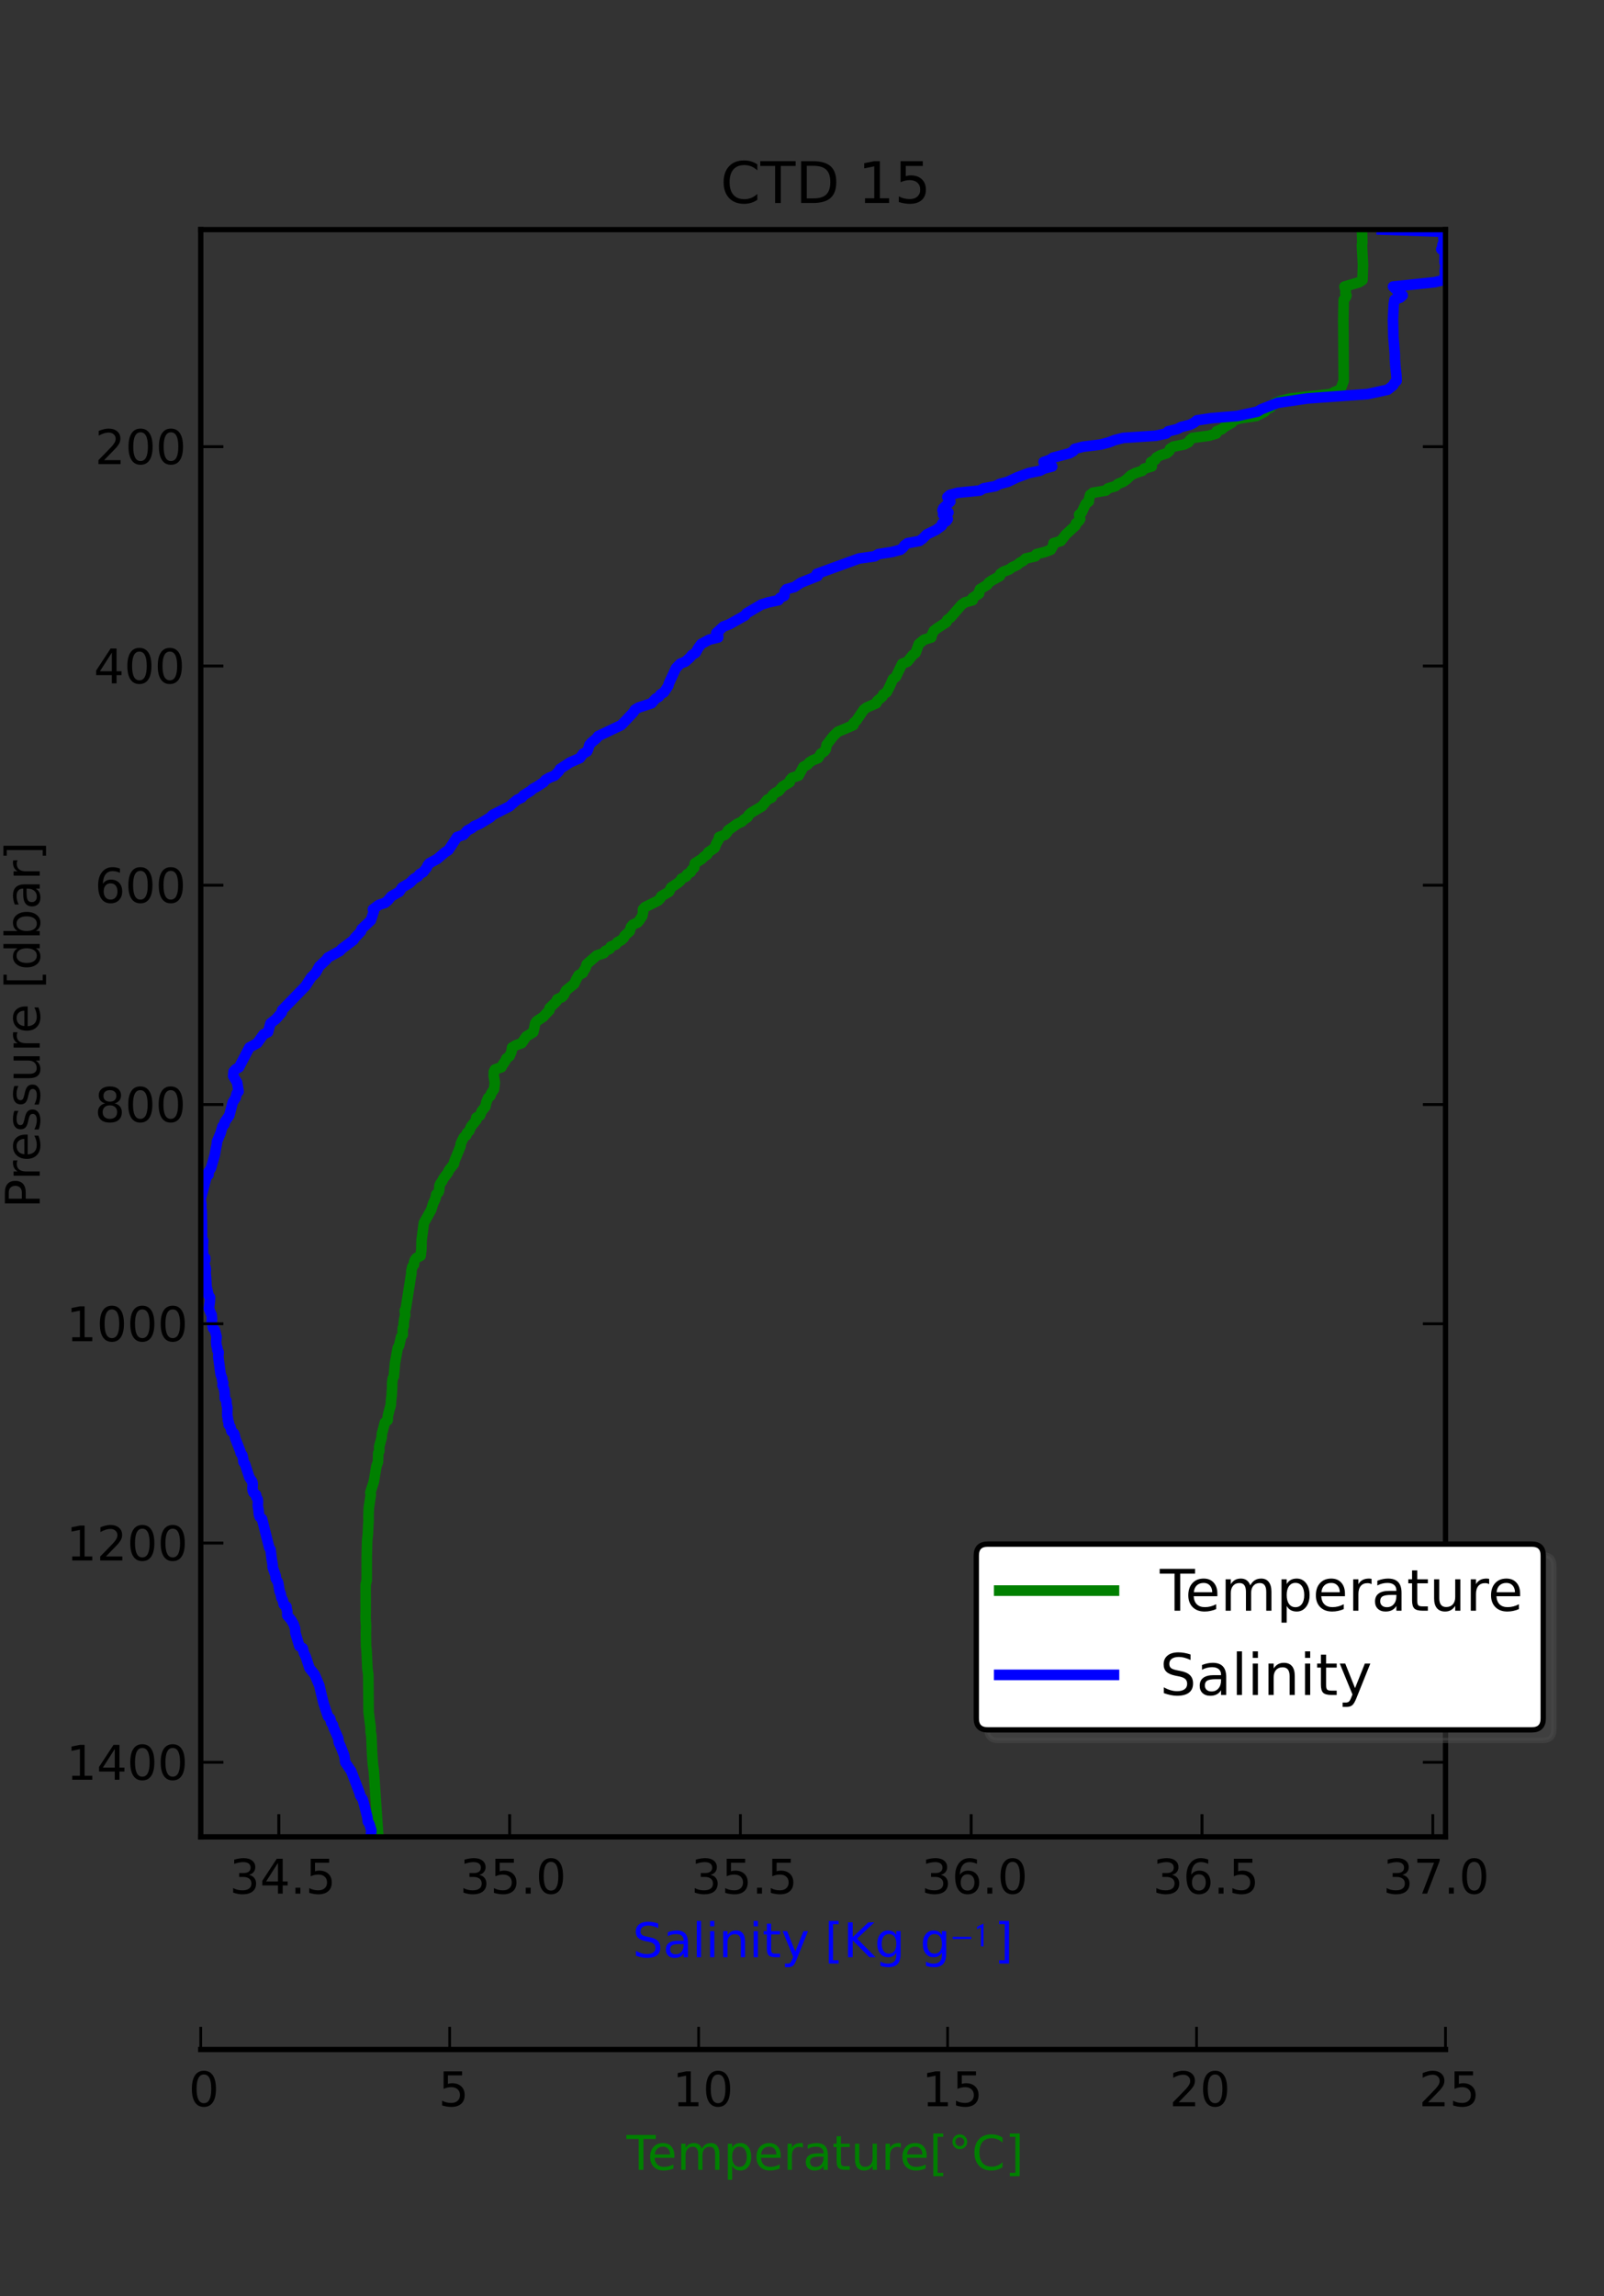 <?xml version="1.0" encoding="utf-8" standalone="no"?>
<!DOCTYPE svg PUBLIC "-//W3C//DTD SVG 1.1//EN"
  "http://www.w3.org/Graphics/SVG/1.1/DTD/svg11.dtd">
<!-- Created with matplotlib (http://matplotlib.org/) -->
<svg height="432pt" version="1.1" viewBox="0 0 302 432" width="302pt" xmlns="http://www.w3.org/2000/svg" xmlns:xlink="http://www.w3.org/1999/xlink">
 <rect x="0" y="0" width="302" height="432" fill="#333333" stroke="none"/>
 <defs>
  <style type="text/css">
*{stroke-linecap:square;stroke-linejoin:round;}
  </style>
 </defs>
 <g id="figure_1">
  <g id="patch_1">
   <path d="
M0 432
L302.4 432
L302.4 0
L0 0
z
" style="fill:none;opacity:0.0;"/>
  </g>
  <g id="axes_1">
   <g id="patch_2">
    <path d="
M37.8 345.6
L272.16 345.6
L272.16 43.2
L37.8 43.2
z
" style="fill:none;opacity:0.0;"/>
   </g>
   <g id="line2d_1">
    <path clip-path="url(#p25f105f143)" d="
M256.492 43.2
L256.442 43.613
L256.453 44.025
L256.503 45.675
L256.422 46.088
L256.619 49.801
L256.529 52.689
L255.896 53.101
L253.133 53.926
L253.385 54.751
L253.301 55.164
L253.513 55.577
L253.345 55.989
L252.988 56.402
L252.915 60.115
L252.952 65.89
L252.984 71.666
L252.36 73.316
L251.281 73.729
L250.567 74.141
L242.997 74.966
L241.239 75.379
L240.109 75.791
L239.603 76.204
L239.283 76.617
L238.468 77.029
L238.143 77.442
L236.537 78.267
L233.677 78.679
L232.096 79.092
L231.97 79.504
L230.531 80.33
L230.068 80.742
L229.056 81.155
L229.004 81.567
L227.648 81.98
L224.525 82.392
L224.02 82.805
L223.767 83.218
L222.943 83.63
L220.897 84.043
L220.284 84.455
L220.156 84.868
L219.663 85.28
L218.406 85.693
L217.701 86.105
L217.503 86.518
L216.696 86.93
L216.685 87.343
L216.866 87.755
L215.429 88.168
L215.072 88.581
L213.792 88.993
L212.952 89.406
L212.077 90.231
L211.486 90.643
L210.476 91.056
L210.034 91.469
L208.618 91.881
L208.222 92.294
L205.777 92.706
L205.246 93.119
L205.033 93.944
L204.996 94.356
L204.44 94.769
L204.042 95.594
L203.666 96.419
L203.179 96.832
L203.374 97.657
L203.097 98.069
L202.573 98.482
L202.495 98.894
L200.689 100.545
L199.736 101.782
L198.352 102.195
L198.308 102.607
L197.847 103.432
L196.75 103.845
L195.141 104.258
L194.936 104.67
L193.101 105.083
L192.697 105.495
L191.959 105.908
L191.49 106.32
L190.566 106.733
L190.014 107.145
L188.923 107.558
L188.338 107.971
L188.262 108.383
L186.761 109.208
L186.153 109.621
L185.884 110.033
L184.522 110.858
L184.35 111.271
L184.342 111.683
L183.104 112.509
L183.137 112.921
L181.679 113.334
L181.084 113.746
L178.935 116.222
L178.344 116.634
L178.212 117.047
L176.332 118.284
L175.809 118.697
L175.427 119.522
L175.347 119.935
L174 120.347
L172.992 121.172
L172.398 122.822
L171.855 123.235
L170.875 124.473
L169.867 124.885
L168.668 127.36
L168.109 127.773
L167.754 128.598
L167.376 129.423
L166.939 130.248
L166.286 130.661
L166.129 131.073
L165.146 131.898
L164.996 132.311
L163.137 133.136
L162.61 133.549
L161.216 135.611
L160.708 136.024
L160.673 136.437
L158.749 137.262
L157.74 137.674
L156.899 138.499
L155.625 140.15
L155.481 140.975
L155.172 141.387
L154.543 141.8
L154.049 142.625
L153.032 143.037
L152.367 143.45
L152.053 143.862
L151.263 144.275
L150.363 145.925
L149.136 146.338
L148.77 146.75
L148.691 147.163
L147.33 147.988
L146.655 148.813
L145.875 149.226
L145.442 149.638
L145.297 150.051
L144.469 150.463
L143.472 151.701
L142.073 152.526
L141.399 152.939
L140.954 153.351
L140.737 153.764
L140.094 154.176
L139.69 154.589
L138.811 155.001
L137.066 156.239
L136.883 156.652
L136.485 157.064
L135.401 157.477
L135.35 157.889
L134.868 158.714
L134.541 159.539
L133.336 160.365
L133.148 160.777
L132.544 161.19
L132.146 161.602
L130.83 162.427
L130.702 163.252
L130.248 163.665
L130.064 164.077
L129.371 164.49
L129.2 164.903
L128.32 165.315
L128.095 165.728
L127.611 166.14
L126.374 166.965
L125.963 167.79
L124.513 168.616
L124.331 169.028
L123.92 169.441
L121.438 170.678
L121.052 171.091
L121.094 171.503
L120.937 172.329
L120.395 173.154
L120.046 173.566
L119.146 173.979
L118.807 174.391
L118.555 175.216
L117.61 176.041
L117.444 176.454
L117.013 176.867
L116.234 177.279
L115.961 177.692
L114.985 178.104
L114.809 178.517
L113.961 178.929
L113.667 179.342
L112.381 179.754
L110.475 181.405
L110.205 182.23
L109.884 182.642
L109.731 183.055
L108.947 183.467
L108.483 184.292
L108.106 185.118
L106.573 186.355
L106.175 187.18
L105.823 187.593
L104.92 188.005
L104.758 188.418
L103.485 189.656
L103.448 190.068
L102.642 190.893
L102.299 191.306
L101.055 192.131
L100.762 192.544
L100.599 193.369
L100.403 194.194
L99.076 195.019
L98.235 196.256
L97.117 196.669
L96.414 197.082
L96.293 197.907
L95.92 198.732
L95.336 199.144
L95.168 199.557
L94.617 200.382
L94.407 200.795
L93.202 201.207
L92.984 201.62
L92.96 202.445
L93.162 203.682
L93.013 204.92
L92.466 205.745
L92.348 206.158
L91.905 206.57
L91.558 207.395
L91.386 208.22
L90.706 209.046
L90.38 209.871
L89.669 210.283
L89.711 210.696
L88.708 211.933
L88.361 212.759
L87.919 213.171
L87.805 213.584
L87.311 213.996
L86.911 214.821
L86.735 215.234
L86.711 215.646
L85.53 218.534
L85.474 218.947
L84.514 220.184
L84.349 220.597
L83.423 221.835
L83.252 222.247
L82.92 222.66
L82.746 223.072
L82.692 223.897
L82.57 224.31
L82.14 224.723
L81.974 225.548
L81.578 226.373
L81.31 227.198
L81.198 227.61
L79.805 230.086
L79.371 233.386
L79.336 235.036
L79.195 236.274
L78.397 236.686
L78.096 237.099
L77.954 237.512
L77.949 237.924
L77.627 238.337
L77.439 239.162
L77.457 239.574
L77.313 240.399
L76.407 246.175
L76.203 246.588
L76.297 247.413
L76.094 248.238
L75.991 249.063
L76.011 249.476
L75.825 249.888
L75.819 250.713
L75.823 251.126
L75.52 251.538
L75.138 253.189
L74.887 253.601
L74.362 256.489
L74.254 257.727
L74.152 258.964
L73.931 259.377
L73.831 260.202
L73.831 261.027
L73.731 262.677
L73.619 263.502
L73.578 264.327
L73.232 265.565
L73.023 266.39
L72.987 267.215
L72.466 267.628
L72.037 269.278
L71.909 269.691
L71.853 270.516
L71.393 272.166
L71.42 272.991
L71.214 273.404
L71.188 274.229
L71.163 275.054
L70.862 275.879
L70.385 278.767
L69.72 280.829
L69.819 281.242
L69.564 282.892
L69.438 283.717
L69.376 285.368
L69.397 286.193
L69.335 287.018
L69.26 288.668
L69.12 289.906
L69.05 292.793
L69.044 297.332
L68.846 298.157
L68.855 303.107
L68.827 304.345
L68.925 305.995
L68.889 307.233
L68.923 309.708
L69.019 310.533
L69.165 313.834
L69.341 315.071
L69.403 322.085
L69.665 324.147
L69.787 324.972
L69.779 325.798
L69.926 326.623
L70.04 329.511
L70.144 331.161
L70.209 331.986
L70.387 333.223
L71.225 345.6
L71.225 345.6" style="fill:none;stroke:#008000;stroke-width:2.0;"/>
   </g>
   <g id="line2d_2">
    <path clip-path="url(#p25f105f143)" d="
M260.184 43.2
L272.064 43.613
L271.856 44.025
L271.76 44.85
L271.83 45.263
L271.76 45.675
L271.578 46.088
L271.586 46.5
L271.369 46.913
L272.012 47.325
L271.969 49.388
L272.16 49.801
L272.004 51.038
L272.073 51.451
L272.004 51.864
L272.108 52.276
L271.821 52.689
L270.092 53.101
L262.287 53.926
L262.705 54.339
L263.409 54.751
L263.2 55.164
L264.095 55.577
L263.634 55.989
L262.548 56.402
L262.418 57.227
L262.27 60.115
L262.322 62.177
L262.348 63.415
L262.626 66.715
L262.626 67.54
L262.748 69.191
L262.896 70.428
L262.957 71.254
L262.948 71.666
L262.513 72.079
L262.314 72.491
L261.288 73.316
L257.516 74.141
L246.166 74.966
L240.535 75.791
L237.424 77.029
L236.754 77.442
L232.939 78.267
L228.072 78.679
L225.344 79.092
L224.857 79.504
L224.057 79.917
L222.406 80.33
L221.607 80.742
L219.938 81.155
L219.564 81.567
L217.626 81.98
L211.491 82.392
L209.866 82.805
L208.823 83.218
L207.285 83.63
L203.939 84.043
L202.348 84.455
L202.088 84.868
L201.384 85.28
L198.272 86.105
L197.673 86.518
L196.482 86.93
L198.116 87.755
L196.543 88.168
L195.761 88.581
L193.736 88.993
L191.494 89.818
L189.764 90.643
L188.217 91.056
L187.418 91.469
L185.202 91.881
L184.48 92.294
L180.378 92.706
L178.84 93.119
L178.371 93.531
L178.797 93.944
L178.936 94.356
L177.615 95.594
L177.45 96.007
L178.571 96.419
L177.554 96.832
L178.449 97.657
L178.154 98.069
L177.389 98.482
L177.337 98.894
L176.216 99.719
L174.503 100.545
L173.687 101.37
L173.113 101.782
L170.879 102.195
L170.315 102.607
L170.028 103.02
L169.541 103.432
L167.986 103.845
L165.378 104.258
L164.683 104.67
L161.728 105.083
L153.785 107.971
L153.933 108.383
L150.804 109.621
L149.57 110.446
L148.093 110.858
L147.745 111.271
L147.676 112.096
L146.833 112.509
L146.589 112.921
L144.669 113.334
L143.356 113.746
L140.558 115.396
L140.262 115.809
L137.325 117.459
L136.221 117.872
L134.866 119.109
L135.204 119.522
L135.222 119.935
L133.545 120.347
L132.015 121.172
L131.415 121.997
L130.981 122.822
L130.277 123.235
L129.964 123.647
L129.06 124.473
L128.061 124.885
L127.27 125.71
L125.932 128.598
L125.836 129.011
L125.019 130.248
L124.35 130.661
L124.072 131.073
L123.403 131.486
L122.699 132.311
L120.196 133.136
L119.527 133.549
L119.309 133.961
L117.363 136.024
L116.945 136.437
L112.618 138.499
L112.313 138.912
L111.331 139.737
L110.975 140.15
L110.732 140.975
L110.541 141.387
L109.776 141.8
L109.185 142.625
L107.316 143.45
L105.43 144.688
L105.231 145.1
L104.422 145.925
L103.397 146.338
L102.693 146.75
L102.38 147.163
L101.111 147.988
L100.355 148.401
L99.894 148.813
L98.556 149.638
L98.261 150.051
L97.383 150.463
L96.392 151.288
L95.958 151.701
L92.716 153.351
L92.342 153.764
L90.309 155.001
L89.327 155.414
L88.814 155.826
L88.006 156.239
L87.276 157.064
L86.068 157.477
L85.529 158.302
L84.434 159.952
L83.773 160.365
L82.331 161.602
L80.827 162.427
L80.506 162.84
L80.332 163.252
L79.689 164.077
L78.976 164.49
L78.698 164.903
L77.977 165.315
L77.142 166.14
L75.726 166.965
L75.178 167.79
L73.701 168.616
L73.006 169.441
L72.519 169.853
L71.311 170.266
L70.216 171.091
L70.373 171.503
L69.825 173.154
L68.078 174.804
L67.983 175.216
L66.809 176.454
L66.557 176.867
L64.359 178.517
L63.985 178.929
L61.725 180.167
L61.43 180.58
L60.109 181.817
L59.431 183.055
L58.588 183.88
L57.519 185.53
L53.104 190.068
L53.061 190.481
L51.974 191.718
L50.923 192.544
L50.462 194.194
L49.611 194.606
L48.446 196.256
L46.951 197.082
L45.013 200.795
L44.327 201.207
L43.97 201.62
L43.901 202.445
L44.648 203.682
L44.926 205.333
L44.561 205.745
L44.353 206.57
L43.823 207.395
L43.501 208.633
L43.171 209.871
L42.302 211.108
L42.258 211.521
L41.885 211.933
L41.537 213.171
L40.842 214.821
L40.833 215.234
L40.651 216.059
L40.433 217.297
L39.729 219.772
L39.182 220.597
L39.269 221.01
L38.869 221.422
L37.8 225.548
L37.93 226.785
L37.861 227.198
L37.965 227.61
L37.991 228.435
L38.026 230.911
L38.035 231.736
L38.026 232.561
L38.078 232.974
L38.243 233.386
L38.191 234.211
L38.234 236.274
L38.652 236.686
L38.643 237.099
L38.434 237.512
L38.391 237.924
L38.652 238.337
L38.756 238.749
L38.704 239.574
L38.799 240.399
L38.886 242.05
L39.26 243.7
L39.547 244.112
L39.503 244.938
L39.33 246.175
L39.651 247
L39.851 247.413
L39.92 248.238
L39.851 248.65
L40.112 249.888
L40.459 250.301
L40.781 251.538
L40.694 252.363
L40.764 253.189
L40.92 253.601
L40.92 254.014
L41.172 254.426
L41.094 255.251
L41.537 258.552
L41.841 259.377
L41.841 259.789
L42.024 260.202
L41.885 260.614
L42.224 261.44
L42.31 262.265
L42.328 263.09
L42.623 263.502
L42.675 264.327
L42.797 264.74
L42.788 266.39
L42.91 266.803
L42.901 267.215
L43.093 267.628
L43.049 268.04
L43.379 268.453
L43.579 269.278
L44.049 269.691
L44.214 270.103
L44.257 270.516
L45.23 272.991
L45.326 273.404
L45.639 273.816
L45.804 274.641
L45.83 275.054
L46.143 275.466
L46.934 277.942
L47.49 278.767
L47.586 279.179
L47.533 280.004
L47.568 280.417
L47.725 280.829
L48.203 281.242
L48.255 281.655
L48.498 282.067
L48.576 282.48
L48.533 283.305
L48.681 284.13
L48.75 284.955
L48.889 285.368
L49.333 285.78
L50.679 291.143
L50.94 291.556
L51.14 293.206
L51.34 294.444
L51.331 294.856
L51.914 296.506
L51.896 296.919
L52.365 297.744
L52.644 299.394
L52.835 299.807
L52.991 300.632
L53.243 301.044
L53.417 301.87
L53.938 302.282
L53.947 302.695
L54.095 303.107
L54.086 303.932
L54.799 304.757
L55.277 305.583
L55.564 306.408
L55.616 307.233
L56.363 309.708
L57.006 310.121
L57.197 310.946
L57.597 311.771
L58.266 313.834
L59.248 315.071
L60.126 317.134
L60.413 318.372
L60.908 320.434
L61.743 322.91
L62.16 323.322
L62.377 324.147
L62.69 324.56
L62.768 324.972
L63.681 327.035
L63.794 327.86
L64.185 328.685
L64.819 330.336
L65.002 331.573
L66.123 333.223
L67.704 337.349
L67.783 337.762
L68.304 338.587
L69.165 341.887
L69.251 342.712
L69.529 343.125
L69.921 344.362
L69.799 345.6
L69.799 345.6" style="fill:none;stroke:#0000ff;stroke-width:2.0;"/>
   </g>
   <g id="mpl_toolkits.axisartist.axis_artist_1">
    <defs>
     <path d="
M0 0
L2.44929e-16 -4" id="m5884616ec4" style="stroke:#000000;stroke-linecap:butt;stroke-width:0.5;"/>
    </defs>
    <g>
     <use style="fill:none;stroke:#000000;stroke-linecap:butt;stroke-width:0.5;" x="52.496" xlink:href="#m5884616ec4" y="345.6"/>
     <use style="fill:none;stroke:#000000;stroke-linecap:butt;stroke-width:0.5;" x="52.496" xlink:href="#m5884616ec4" y="345.6"/>
    </g>
    <g>
     <use style="fill:none;stroke:#000000;stroke-linecap:butt;stroke-width:0.5;" x="95.949" xlink:href="#m5884616ec4" y="345.6"/>
     <use style="fill:none;stroke:#000000;stroke-linecap:butt;stroke-width:0.5;" x="95.949" xlink:href="#m5884616ec4" y="345.6"/>
    </g>
    <g>
     <use style="fill:none;stroke:#000000;stroke-linecap:butt;stroke-width:0.5;" x="139.402" xlink:href="#m5884616ec4" y="345.6"/>
     <use style="fill:none;stroke:#000000;stroke-linecap:butt;stroke-width:0.5;" x="139.402" xlink:href="#m5884616ec4" y="345.6"/>
    </g>
    <g>
     <use style="fill:none;stroke:#000000;stroke-linecap:butt;stroke-width:0.5;" x="182.855" xlink:href="#m5884616ec4" y="345.6"/>
     <use style="fill:none;stroke:#000000;stroke-linecap:butt;stroke-width:0.5;" x="182.855" xlink:href="#m5884616ec4" y="345.6"/>
    </g>
    <g>
     <use style="fill:none;stroke:#000000;stroke-linecap:butt;stroke-width:0.5;" x="226.308" xlink:href="#m5884616ec4" y="345.6"/>
     <use style="fill:none;stroke:#000000;stroke-linecap:butt;stroke-width:0.5;" x="226.308" xlink:href="#m5884616ec4" y="345.6"/>
    </g>
    <g>
     <use style="fill:none;stroke:#000000;stroke-linecap:butt;stroke-width:0.5;" x="269.761" xlink:href="#m5884616ec4" y="345.6"/>
     <use style="fill:none;stroke:#000000;stroke-linecap:butt;stroke-width:0.5;" x="269.761" xlink:href="#m5884616ec4" y="345.6"/>
    </g>
    <g id="text_1">
     <!-- 34.5 -->
     <defs>
      <path d="
M40.578 39.312
Q47.656 37.797 51.625 33
Q55.609 28.219 55.609 21.188
Q55.609 10.406 48.188 4.484
Q40.766 -1.422 27.094 -1.422
Q22.516 -1.422 17.656 -0.516
Q12.797 0.391 7.625 2.203
L7.625 11.719
Q11.719 9.328 16.594 8.109
Q21.484 6.891 26.812 6.891
Q36.078 6.891 40.938 10.547
Q45.797 14.203 45.797 21.188
Q45.797 27.641 41.281 31.266
Q36.766 34.906 28.719 34.906
L20.219 34.906
L20.219 43.016
L29.109 43.016
Q36.375 43.016 40.234 45.922
Q44.094 48.828 44.094 54.297
Q44.094 59.906 40.109 62.906
Q36.141 65.922 28.719 65.922
Q24.656 65.922 20.016 65.031
Q15.375 64.156 9.812 62.312
L9.812 71.094
Q15.438 72.656 20.344 73.438
Q25.25 74.219 29.594 74.219
Q40.828 74.219 47.359 69.109
Q53.906 64.016 53.906 55.328
Q53.906 49.266 50.438 45.094
Q46.969 40.922 40.578 39.312" id="BitstreamVeraSans-Roman-33"/>
      <path d="
M10.688 12.406
L21 12.406
L21 0
L10.688 0
z
" id="BitstreamVeraSans-Roman-2e"/>
      <path d="
M37.797 64.312
L12.891 25.391
L37.797 25.391
z

M35.203 72.906
L47.609 72.906
L47.609 25.391
L58.016 25.391
L58.016 17.188
L47.609 17.188
L47.609 0
L37.797 0
L37.797 17.188
L4.891 17.188
L4.891 26.703
z
" id="BitstreamVeraSans-Roman-34"/>
      <path d="
M10.797 72.906
L49.516 72.906
L49.516 64.594
L19.828 64.594
L19.828 46.734
Q21.969 47.469 24.109 47.828
Q26.266 48.188 28.422 48.188
Q40.625 48.188 47.75 41.5
Q54.891 34.812 54.891 23.391
Q54.891 11.625 47.562 5.094
Q40.234 -1.422 26.906 -1.422
Q22.312 -1.422 17.547 -0.641
Q12.797 0.141 7.719 1.703
L7.719 11.625
Q12.109 9.234 16.797 8.062
Q21.484 6.891 26.703 6.891
Q35.156 6.891 40.078 11.328
Q45.016 15.766 45.016 23.391
Q45.016 31 40.078 35.438
Q35.156 39.891 26.703 39.891
Q22.75 39.891 18.812 39.016
Q14.891 38.141 10.797 36.281
z
" id="BitstreamVeraSans-Roman-35"/>
     </defs>
     <g transform="translate(43.212 356.28)scale(0.09 -0.09)">
      <use xlink:href="#BitstreamVeraSans-Roman-33"/>
      <use x="63.623" xlink:href="#BitstreamVeraSans-Roman-34"/>
      <use x="127.246" xlink:href="#BitstreamVeraSans-Roman-2e"/>
      <use x="159.033" xlink:href="#BitstreamVeraSans-Roman-35"/>
     </g>
    </g>
    <g id="text_2">
     <!-- 35.0 -->
     <defs>
      <path d="
M31.781 66.406
Q24.172 66.406 20.328 58.906
Q16.5 51.422 16.5 36.375
Q16.5 21.391 20.328 13.891
Q24.172 6.391 31.781 6.391
Q39.453 6.391 43.281 13.891
Q47.125 21.391 47.125 36.375
Q47.125 51.422 43.281 58.906
Q39.453 66.406 31.781 66.406
M31.781 74.219
Q44.047 74.219 50.516 64.516
Q56.984 54.828 56.984 36.375
Q56.984 17.969 50.516 8.266
Q44.047 -1.422 31.781 -1.422
Q19.531 -1.422 13.062 8.266
Q6.594 17.969 6.594 36.375
Q6.594 54.828 13.062 64.516
Q19.531 74.219 31.781 74.219" id="BitstreamVeraSans-Roman-30"/>
     </defs>
     <g transform="translate(86.571 356.28)scale(0.09 -0.09)">
      <use xlink:href="#BitstreamVeraSans-Roman-33"/>
      <use x="63.623" xlink:href="#BitstreamVeraSans-Roman-35"/>
      <use x="127.246" xlink:href="#BitstreamVeraSans-Roman-2e"/>
      <use x="159.033" xlink:href="#BitstreamVeraSans-Roman-30"/>
     </g>
    </g>
    <g id="text_3">
     <!-- 35.5 -->
     <g transform="translate(130.119 356.28)scale(0.09 -0.09)">
      <use xlink:href="#BitstreamVeraSans-Roman-33"/>
      <use x="63.623" xlink:href="#BitstreamVeraSans-Roman-35"/>
      <use x="127.246" xlink:href="#BitstreamVeraSans-Roman-2e"/>
      <use x="159.033" xlink:href="#BitstreamVeraSans-Roman-35"/>
     </g>
    </g>
    <g id="text_4">
     <!-- 36.0 -->
     <defs>
      <path d="
M33.016 40.375
Q26.375 40.375 22.484 35.828
Q18.609 31.297 18.609 23.391
Q18.609 15.531 22.484 10.953
Q26.375 6.391 33.016 6.391
Q39.656 6.391 43.531 10.953
Q47.406 15.531 47.406 23.391
Q47.406 31.297 43.531 35.828
Q39.656 40.375 33.016 40.375
M52.594 71.297
L52.594 62.312
Q48.875 64.062 45.094 64.984
Q41.312 65.922 37.594 65.922
Q27.828 65.922 22.672 59.328
Q17.531 52.734 16.797 39.406
Q19.672 43.656 24.016 45.922
Q28.375 48.188 33.594 48.188
Q44.578 48.188 50.953 41.516
Q57.328 34.859 57.328 23.391
Q57.328 12.156 50.688 5.359
Q44.047 -1.422 33.016 -1.422
Q20.359 -1.422 13.672 8.266
Q6.984 17.969 6.984 36.375
Q6.984 53.656 15.188 63.938
Q23.391 74.219 37.203 74.219
Q40.922 74.219 44.703 73.484
Q48.484 72.75 52.594 71.297" id="BitstreamVeraSans-Roman-36"/>
     </defs>
     <g transform="translate(173.478 356.28)scale(0.09 -0.09)">
      <use xlink:href="#BitstreamVeraSans-Roman-33"/>
      <use x="63.623" xlink:href="#BitstreamVeraSans-Roman-36"/>
      <use x="127.246" xlink:href="#BitstreamVeraSans-Roman-2e"/>
      <use x="159.033" xlink:href="#BitstreamVeraSans-Roman-30"/>
     </g>
    </g>
    <g id="text_5">
     <!-- 36.5 -->
     <g transform="translate(217.025 356.28)scale(0.09 -0.09)">
      <use xlink:href="#BitstreamVeraSans-Roman-33"/>
      <use x="63.623" xlink:href="#BitstreamVeraSans-Roman-36"/>
      <use x="127.246" xlink:href="#BitstreamVeraSans-Roman-2e"/>
      <use x="159.033" xlink:href="#BitstreamVeraSans-Roman-35"/>
     </g>
    </g>
    <g id="text_6">
     <!-- 37.0 -->
     <defs>
      <path d="
M8.203 72.906
L55.078 72.906
L55.078 68.703
L28.609 0
L18.312 0
L43.219 64.594
L8.203 64.594
z
" id="BitstreamVeraSans-Roman-37"/>
     </defs>
     <g transform="translate(260.384 356.28)scale(0.09 -0.09)">
      <use xlink:href="#BitstreamVeraSans-Roman-33"/>
      <use x="63.623" xlink:href="#BitstreamVeraSans-Roman-37"/>
      <use x="127.246" xlink:href="#BitstreamVeraSans-Roman-2e"/>
      <use x="159.033" xlink:href="#BitstreamVeraSans-Roman-30"/>
     </g>
    </g>
    <g id="line2d_3">
     <path d="
M37.8 345.6
L272.16 345.6" style="fill:none;stroke:#000000;"/>
    </g>
    <g id="text_7">
     <!-- Salinity [Kg g$^{-1}$] -->
     <defs>
      <path id="BitstreamVeraSans-Roman-20"/>
      <path d="
M8.594 75.984
L29.297 75.984
L29.297 69
L17.578 69
L17.578 -6.203
L29.297 -6.203
L29.297 -13.188
L8.594 -13.188
z
" id="BitstreamVeraSans-Roman-5b"/>
      <path d="
M30.422 75.984
L30.422 -13.188
L9.719 -13.188
L9.719 -6.203
L21.391 -6.203
L21.391 69
L9.719 69
L9.719 75.984
z
" id="BitstreamVeraSans-Roman-5d"/>
      <path d="
M9.812 72.906
L19.672 72.906
L19.672 42.094
L52.391 72.906
L65.094 72.906
L28.906 38.922
L67.672 0
L54.688 0
L19.672 35.109
L19.672 0
L9.812 0
z
" id="BitstreamVeraSans-Roman-4b"/>
      <path d="
M62.094 22
L6.406 22
L6.406 28.594
L62.094 28.594
z
" id="STIXGeneral-Regular-2212"/>
      <path d="
M54.891 33.016
L54.891 0
L45.906 0
L45.906 32.719
Q45.906 40.484 42.875 44.328
Q39.844 48.188 33.797 48.188
Q26.516 48.188 22.312 43.547
Q18.109 38.922 18.109 30.906
L18.109 0
L9.078 0
L9.078 54.688
L18.109 54.688
L18.109 46.188
Q21.344 51.125 25.703 53.562
Q30.078 56 35.797 56
Q45.219 56 50.047 50.172
Q54.891 44.344 54.891 33.016" id="BitstreamVeraSans-Roman-6e"/>
      <path d="
M30.203 0
L22.297 0
L22.297 57
Q20.094 56 15.75 53.75
Q11.406 51.5 10.797 51.203
L10.797 58.5
L28.797 67.703
L30.203 67.203
z
" id="STIXGeneral-Regular-1d7e3"/>
      <path d="
M9.422 75.984
L18.406 75.984
L18.406 0
L9.422 0
z
" id="BitstreamVeraSans-Roman-6c"/>
      <path d="
M53.516 70.516
L53.516 60.891
Q47.906 63.578 42.922 64.891
Q37.938 66.219 33.297 66.219
Q25.25 66.219 20.875 63.094
Q16.5 59.969 16.5 54.203
Q16.5 49.359 19.406 46.891
Q22.312 44.438 30.422 42.922
L36.375 41.703
Q47.406 39.594 52.656 34.297
Q57.906 29 57.906 20.125
Q57.906 9.516 50.797 4.047
Q43.703 -1.422 29.984 -1.422
Q24.812 -1.422 18.969 -0.25
Q13.141 0.922 6.891 3.219
L6.891 13.375
Q12.891 10.016 18.656 8.297
Q24.422 6.594 29.984 6.594
Q38.422 6.594 43.016 9.906
Q47.609 13.234 47.609 19.391
Q47.609 24.75 44.312 27.781
Q41.016 30.812 33.5 32.328
L27.484 33.5
Q16.453 35.688 11.516 40.375
Q6.594 45.062 6.594 53.422
Q6.594 63.094 13.406 68.656
Q20.219 74.219 32.172 74.219
Q37.312 74.219 42.625 73.281
Q47.953 72.359 53.516 70.516" id="BitstreamVeraSans-Roman-53"/>
      <path d="
M9.422 54.688
L18.406 54.688
L18.406 0
L9.422 0
z

M9.422 75.984
L18.406 75.984
L18.406 64.594
L9.422 64.594
z
" id="BitstreamVeraSans-Roman-69"/>
      <path d="
M32.172 -5.078
Q28.375 -14.844 24.75 -17.812
Q21.141 -20.797 15.094 -20.797
L7.906 -20.797
L7.906 -13.281
L13.188 -13.281
Q16.891 -13.281 18.938 -11.516
Q21 -9.766 23.484 -3.219
L25.094 0.875
L2.984 54.688
L12.5 54.688
L29.594 11.922
L46.688 54.688
L56.203 54.688
z
" id="BitstreamVeraSans-Roman-79"/>
      <path d="
M18.312 70.219
L18.312 54.688
L36.812 54.688
L36.812 47.703
L18.312 47.703
L18.312 18.016
Q18.312 11.328 20.141 9.422
Q21.969 7.516 27.594 7.516
L36.812 7.516
L36.812 0
L27.594 0
Q17.188 0 13.234 3.875
Q9.281 7.766 9.281 18.016
L9.281 47.703
L2.688 47.703
L2.688 54.688
L9.281 54.688
L9.281 70.219
z
" id="BitstreamVeraSans-Roman-74"/>
      <path d="
M34.281 27.484
Q23.391 27.484 19.188 25
Q14.984 22.516 14.984 16.5
Q14.984 11.719 18.141 8.906
Q21.297 6.109 26.703 6.109
Q34.188 6.109 38.703 11.406
Q43.219 16.703 43.219 25.484
L43.219 27.484
z

M52.203 31.203
L52.203 0
L43.219 0
L43.219 8.297
Q40.141 3.328 35.547 0.953
Q30.953 -1.422 24.312 -1.422
Q15.922 -1.422 10.953 3.297
Q6 8.016 6 15.922
Q6 25.141 12.172 29.828
Q18.359 34.516 30.609 34.516
L43.219 34.516
L43.219 35.406
Q43.219 41.609 39.141 45
Q35.062 48.391 27.688 48.391
Q23 48.391 18.547 47.266
Q14.109 46.141 10.016 43.891
L10.016 52.203
Q14.938 54.109 19.578 55.047
Q24.219 56 28.609 56
Q40.484 56 46.344 49.844
Q52.203 43.703 52.203 31.203" id="BitstreamVeraSans-Roman-61"/>
      <path d="
M45.406 27.984
Q45.406 37.75 41.375 43.109
Q37.359 48.484 30.078 48.484
Q22.859 48.484 18.828 43.109
Q14.797 37.75 14.797 27.984
Q14.797 18.266 18.828 12.891
Q22.859 7.516 30.078 7.516
Q37.359 7.516 41.375 12.891
Q45.406 18.266 45.406 27.984
M54.391 6.781
Q54.391 -7.172 48.188 -13.984
Q42 -20.797 29.203 -20.797
Q24.469 -20.797 20.266 -20.094
Q16.062 -19.391 12.109 -17.922
L12.109 -9.188
Q16.062 -11.328 19.922 -12.344
Q23.781 -13.375 27.781 -13.375
Q36.625 -13.375 41.016 -8.766
Q45.406 -4.156 45.406 5.172
L45.406 9.625
Q42.625 4.781 38.281 2.391
Q33.938 0 27.875 0
Q17.828 0 11.672 7.656
Q5.516 15.328 5.516 27.984
Q5.516 40.672 11.672 48.328
Q17.828 56 27.875 56
Q33.938 56 38.281 53.609
Q42.625 51.219 45.406 46.391
L45.406 54.688
L54.391 54.688
z
" id="BitstreamVeraSans-Roman-67"/>
     </defs>
     <g style="fill:#0000ff;" transform="translate(119.115 370.138)scale(0.09 -0.09)">
      <use transform="translate(0.0 21.016)" xlink:href="#BitstreamVeraSans-Roman-53"/>
      <use transform="translate(63.477 21.016)" xlink:href="#BitstreamVeraSans-Roman-61"/>
      <use transform="translate(124.756 21.016)" xlink:href="#BitstreamVeraSans-Roman-6c"/>
      <use transform="translate(152.539 21.016)" xlink:href="#BitstreamVeraSans-Roman-69"/>
      <use transform="translate(180.322 21.016)" xlink:href="#BitstreamVeraSans-Roman-6e"/>
      <use transform="translate(243.701 21.016)" xlink:href="#BitstreamVeraSans-Roman-69"/>
      <use transform="translate(271.484 21.016)" xlink:href="#BitstreamVeraSans-Roman-74"/>
      <use transform="translate(310.693 21.016)" xlink:href="#BitstreamVeraSans-Roman-79"/>
      <use transform="translate(369.873 21.016)" xlink:href="#BitstreamVeraSans-Roman-20"/>
      <use transform="translate(401.66 21.016)" xlink:href="#BitstreamVeraSans-Roman-5b"/>
      <use transform="translate(440.674 21.016)" xlink:href="#BitstreamVeraSans-Roman-4b"/>
      <use transform="translate(506.25 21.016)" xlink:href="#BitstreamVeraSans-Roman-67"/>
      <use transform="translate(569.727 21.016)" xlink:href="#BitstreamVeraSans-Roman-20"/>
      <use transform="translate(601.514 21.016)" xlink:href="#BitstreamVeraSans-Roman-67"/>
      <use transform="translate(664.99 43.664)scale(0.7)" xlink:href="#STIXGeneral-Regular-2212"/>
      <use transform="translate(712.94 43.664)scale(0.7)" xlink:href="#STIXGeneral-Regular-1d7e3"/>
      <use transform="translate(757 21.016)" xlink:href="#BitstreamVeraSans-Roman-5d"/>
     </g>
    </g>
   </g>
   <g id="mpl_toolkits.axisartist.axis_artist_2">
    <g id="line2d_4">
     <path d="
M37.8 43.2
L272.16 43.2" style="fill:none;stroke:#000000;"/>
    </g>
   </g>
   <g id="mpl_toolkits.axisartist.axis_artist_3">
    <defs>
     <path d="
M0 0
L4 0" id="m78292a2ad9" style="stroke:#000000;stroke-linecap:butt;stroke-width:0.5;"/>
    </defs>
    <g>
     <use style="fill:none;stroke:#000000;stroke-linecap:butt;stroke-width:0.5;" x="37.8" xlink:href="#m78292a2ad9" y="84.043"/>
     <use style="fill:none;stroke:#000000;stroke-linecap:butt;stroke-width:0.5;" x="37.8" xlink:href="#m78292a2ad9" y="84.043"/>
    </g>
    <g>
     <use style="fill:none;stroke:#000000;stroke-linecap:butt;stroke-width:0.5;" x="37.8" xlink:href="#m78292a2ad9" y="125.298"/>
     <use style="fill:none;stroke:#000000;stroke-linecap:butt;stroke-width:0.5;" x="37.8" xlink:href="#m78292a2ad9" y="125.298"/>
    </g>
    <g>
     <use style="fill:none;stroke:#000000;stroke-linecap:butt;stroke-width:0.5;" x="37.8" xlink:href="#m78292a2ad9" y="166.553"/>
     <use style="fill:none;stroke:#000000;stroke-linecap:butt;stroke-width:0.5;" x="37.8" xlink:href="#m78292a2ad9" y="166.553"/>
    </g>
    <g>
     <use style="fill:none;stroke:#000000;stroke-linecap:butt;stroke-width:0.5;" x="37.8" xlink:href="#m78292a2ad9" y="207.808"/>
     <use style="fill:none;stroke:#000000;stroke-linecap:butt;stroke-width:0.5;" x="37.8" xlink:href="#m78292a2ad9" y="207.808"/>
    </g>
    <g>
     <use style="fill:none;stroke:#000000;stroke-linecap:butt;stroke-width:0.5;" x="37.8" xlink:href="#m78292a2ad9" y="249.063"/>
     <use style="fill:none;stroke:#000000;stroke-linecap:butt;stroke-width:0.5;" x="37.8" xlink:href="#m78292a2ad9" y="249.063"/>
    </g>
    <g>
     <use style="fill:none;stroke:#000000;stroke-linecap:butt;stroke-width:0.5;" x="37.8" xlink:href="#m78292a2ad9" y="290.318"/>
     <use style="fill:none;stroke:#000000;stroke-linecap:butt;stroke-width:0.5;" x="37.8" xlink:href="#m78292a2ad9" y="290.318"/>
    </g>
    <g>
     <use style="fill:none;stroke:#000000;stroke-linecap:butt;stroke-width:0.5;" x="37.8" xlink:href="#m78292a2ad9" y="331.573"/>
     <use style="fill:none;stroke:#000000;stroke-linecap:butt;stroke-width:0.5;" x="37.8" xlink:href="#m78292a2ad9" y="331.573"/>
    </g>
    <g id="text_8">
     <!-- 200 -->
     <defs>
      <path d="
M19.188 8.297
L53.609 8.297
L53.609 0
L7.328 0
L7.328 8.297
Q12.938 14.109 22.625 23.891
Q32.328 33.688 34.812 36.531
Q39.547 41.844 41.422 45.531
Q43.312 49.219 43.312 52.781
Q43.312 58.594 39.234 62.25
Q35.156 65.922 28.609 65.922
Q23.969 65.922 18.812 64.312
Q13.672 62.703 7.812 59.422
L7.812 69.391
Q13.766 71.781 18.938 73
Q24.125 74.219 28.422 74.219
Q39.75 74.219 46.484 68.547
Q53.219 62.891 53.219 53.422
Q53.219 48.922 51.531 44.891
Q49.859 40.875 45.406 35.406
Q44.188 33.984 37.641 27.219
Q31.109 20.453 19.188 8.297" id="BitstreamVeraSans-Roman-32"/>
     </defs>
     <g transform="translate(17.878 87.318)scale(0.09 -0.09)">
      <use xlink:href="#BitstreamVeraSans-Roman-32"/>
      <use x="63.623" xlink:href="#BitstreamVeraSans-Roman-30"/>
      <use x="127.246" xlink:href="#BitstreamVeraSans-Roman-30"/>
     </g>
    </g>
    <g id="text_9">
     <!-- 400 -->
     <g transform="translate(17.659 128.574)scale(0.09 -0.09)">
      <use xlink:href="#BitstreamVeraSans-Roman-34"/>
      <use x="63.623" xlink:href="#BitstreamVeraSans-Roman-30"/>
      <use x="127.246" xlink:href="#BitstreamVeraSans-Roman-30"/>
     </g>
    </g>
    <g id="text_10">
     <!-- 600 -->
     <g transform="translate(17.848 169.829)scale(0.09 -0.09)">
      <use xlink:href="#BitstreamVeraSans-Roman-36"/>
      <use x="63.623" xlink:href="#BitstreamVeraSans-Roman-30"/>
      <use x="127.246" xlink:href="#BitstreamVeraSans-Roman-30"/>
     </g>
    </g>
    <g id="text_11">
     <!-- 800 -->
     <defs>
      <path d="
M31.781 34.625
Q24.75 34.625 20.719 30.859
Q16.703 27.094 16.703 20.516
Q16.703 13.922 20.719 10.156
Q24.75 6.391 31.781 6.391
Q38.812 6.391 42.859 10.172
Q46.922 13.969 46.922 20.516
Q46.922 27.094 42.891 30.859
Q38.875 34.625 31.781 34.625
M21.922 38.812
Q15.578 40.375 12.031 44.719
Q8.5 49.078 8.5 55.328
Q8.5 64.062 14.719 69.141
Q20.953 74.219 31.781 74.219
Q42.672 74.219 48.875 69.141
Q55.078 64.062 55.078 55.328
Q55.078 49.078 51.531 44.719
Q48 40.375 41.703 38.812
Q48.828 37.156 52.797 32.312
Q56.781 27.484 56.781 20.516
Q56.781 9.906 50.312 4.234
Q43.844 -1.422 31.781 -1.422
Q19.734 -1.422 13.25 4.234
Q6.781 9.906 6.781 20.516
Q6.781 27.484 10.781 32.312
Q14.797 37.156 21.922 38.812
M18.312 54.391
Q18.312 48.734 21.844 45.562
Q25.391 42.391 31.781 42.391
Q38.141 42.391 41.719 45.562
Q45.312 48.734 45.312 54.391
Q45.312 60.062 41.719 63.234
Q38.141 66.406 31.781 66.406
Q25.391 66.406 21.844 63.234
Q18.312 60.062 18.312 54.391" id="BitstreamVeraSans-Roman-38"/>
     </defs>
     <g transform="translate(17.829 211.084)scale(0.09 -0.09)">
      <use xlink:href="#BitstreamVeraSans-Roman-38"/>
      <use x="63.623" xlink:href="#BitstreamVeraSans-Roman-30"/>
      <use x="127.246" xlink:href="#BitstreamVeraSans-Roman-30"/>
     </g>
    </g>
    <g id="text_12">
     <!-- 1000 -->
     <defs>
      <path d="
M12.406 8.297
L28.516 8.297
L28.516 63.922
L10.984 60.406
L10.984 69.391
L28.422 72.906
L38.281 72.906
L38.281 8.297
L54.391 8.297
L54.391 0
L12.406 0
z
" id="BitstreamVeraSans-Roman-31"/>
     </defs>
     <g transform="translate(12.481 252.339)scale(0.09 -0.09)">
      <use xlink:href="#BitstreamVeraSans-Roman-31"/>
      <use x="63.623" xlink:href="#BitstreamVeraSans-Roman-30"/>
      <use x="127.246" xlink:href="#BitstreamVeraSans-Roman-30"/>
      <use x="190.869" xlink:href="#BitstreamVeraSans-Roman-30"/>
     </g>
    </g>
    <g id="text_13">
     <!-- 1200 -->
     <g transform="translate(12.481 293.594)scale(0.09 -0.09)">
      <use xlink:href="#BitstreamVeraSans-Roman-31"/>
      <use x="63.623" xlink:href="#BitstreamVeraSans-Roman-32"/>
      <use x="127.246" xlink:href="#BitstreamVeraSans-Roman-30"/>
      <use x="190.869" xlink:href="#BitstreamVeraSans-Roman-30"/>
     </g>
    </g>
    <g id="text_14">
     <!-- 1400 -->
     <g transform="translate(12.481 334.849)scale(0.09 -0.09)">
      <use xlink:href="#BitstreamVeraSans-Roman-31"/>
      <use x="63.623" xlink:href="#BitstreamVeraSans-Roman-34"/>
      <use x="127.246" xlink:href="#BitstreamVeraSans-Roman-30"/>
      <use x="190.869" xlink:href="#BitstreamVeraSans-Roman-30"/>
     </g>
    </g>
    <g id="line2d_5">
     <path d="
M37.8 345.6
L37.8 43.2" style="fill:none;stroke:#000000;"/>
    </g>
    <g id="text_15">
     <!-- Pressure [dbar] -->
     <defs>
      <path d="
M19.672 64.797
L19.672 37.406
L32.078 37.406
Q38.969 37.406 42.719 40.969
Q46.484 44.531 46.484 51.125
Q46.484 57.672 42.719 61.234
Q38.969 64.797 32.078 64.797
z

M9.812 72.906
L32.078 72.906
Q44.344 72.906 50.609 67.359
Q56.891 61.812 56.891 51.125
Q56.891 40.328 50.609 34.812
Q44.344 29.297 32.078 29.297
L19.672 29.297
L19.672 0
L9.812 0
z
" id="BitstreamVeraSans-Roman-50"/>
      <path d="
M56.203 29.594
L56.203 25.203
L14.891 25.203
Q15.484 15.922 20.484 11.062
Q25.484 6.203 34.422 6.203
Q39.594 6.203 44.453 7.469
Q49.312 8.734 54.109 11.281
L54.109 2.781
Q49.266 0.734 44.188 -0.344
Q39.109 -1.422 33.891 -1.422
Q20.797 -1.422 13.156 6.188
Q5.516 13.812 5.516 26.812
Q5.516 40.234 12.766 48.109
Q20.016 56 32.328 56
Q43.359 56 49.781 48.891
Q56.203 41.797 56.203 29.594
M47.219 32.234
Q47.125 39.594 43.094 43.984
Q39.062 48.391 32.422 48.391
Q24.906 48.391 20.391 44.141
Q15.875 39.891 15.188 32.172
z
" id="BitstreamVeraSans-Roman-65"/>
      <path d="
M45.406 46.391
L45.406 75.984
L54.391 75.984
L54.391 0
L45.406 0
L45.406 8.203
Q42.578 3.328 38.25 0.953
Q33.938 -1.422 27.875 -1.422
Q17.969 -1.422 11.734 6.484
Q5.516 14.406 5.516 27.297
Q5.516 40.188 11.734 48.094
Q17.969 56 27.875 56
Q33.938 56 38.25 53.625
Q42.578 51.266 45.406 46.391
M14.797 27.297
Q14.797 17.391 18.875 11.75
Q22.953 6.109 30.078 6.109
Q37.203 6.109 41.297 11.75
Q45.406 17.391 45.406 27.297
Q45.406 37.203 41.297 42.844
Q37.203 48.484 30.078 48.484
Q22.953 48.484 18.875 42.844
Q14.797 37.203 14.797 27.297" id="BitstreamVeraSans-Roman-64"/>
      <path d="
M8.5 21.578
L8.5 54.688
L17.484 54.688
L17.484 21.922
Q17.484 14.156 20.5 10.266
Q23.531 6.391 29.594 6.391
Q36.859 6.391 41.078 11.031
Q45.312 15.672 45.312 23.688
L45.312 54.688
L54.297 54.688
L54.297 0
L45.312 0
L45.312 8.406
Q42.047 3.422 37.719 1
Q33.406 -1.422 27.688 -1.422
Q18.266 -1.422 13.375 4.438
Q8.5 10.297 8.5 21.578" id="BitstreamVeraSans-Roman-75"/>
      <path d="
M41.109 46.297
Q39.594 47.172 37.812 47.578
Q36.031 48 33.891 48
Q26.266 48 22.188 43.047
Q18.109 38.094 18.109 28.812
L18.109 0
L9.078 0
L9.078 54.688
L18.109 54.688
L18.109 46.188
Q20.953 51.172 25.484 53.578
Q30.031 56 36.531 56
Q37.453 56 38.578 55.875
Q39.703 55.766 41.062 55.516
z
" id="BitstreamVeraSans-Roman-72"/>
      <path d="
M44.281 53.078
L44.281 44.578
Q40.484 46.531 36.375 47.5
Q32.281 48.484 27.875 48.484
Q21.188 48.484 17.844 46.438
Q14.5 44.391 14.5 40.281
Q14.5 37.156 16.891 35.375
Q19.281 33.594 26.516 31.984
L29.594 31.297
Q39.156 29.25 43.188 25.516
Q47.219 21.781 47.219 15.094
Q47.219 7.469 41.188 3.016
Q35.156 -1.422 24.609 -1.422
Q20.219 -1.422 15.453 -0.562
Q10.688 0.297 5.422 2
L5.422 11.281
Q10.406 8.688 15.234 7.391
Q20.062 6.109 24.812 6.109
Q31.156 6.109 34.562 8.281
Q37.984 10.453 37.984 14.406
Q37.984 18.062 35.516 20.016
Q33.062 21.969 24.703 23.781
L21.578 24.516
Q13.234 26.266 9.516 29.906
Q5.812 33.547 5.812 39.891
Q5.812 47.609 11.281 51.797
Q16.75 56 26.812 56
Q31.781 56 36.172 55.266
Q40.578 54.547 44.281 53.078" id="BitstreamVeraSans-Roman-73"/>
      <path d="
M48.688 27.297
Q48.688 37.203 44.609 42.844
Q40.531 48.484 33.406 48.484
Q26.266 48.484 22.188 42.844
Q18.109 37.203 18.109 27.297
Q18.109 17.391 22.188 11.75
Q26.266 6.109 33.406 6.109
Q40.531 6.109 44.609 11.75
Q48.688 17.391 48.688 27.297
M18.109 46.391
Q20.953 51.266 25.266 53.625
Q29.594 56 35.594 56
Q45.562 56 51.781 48.094
Q58.016 40.188 58.016 27.297
Q58.016 14.406 51.781 6.484
Q45.562 -1.422 35.594 -1.422
Q29.594 -1.422 25.266 0.953
Q20.953 3.328 18.109 8.203
L18.109 0
L9.078 0
L9.078 75.984
L18.109 75.984
z
" id="BitstreamVeraSans-Roman-62"/>
     </defs>
     <g transform="translate(7.481 227.299)rotate(-90.0)scale(0.09 -0.09)">
      <use xlink:href="#BitstreamVeraSans-Roman-50"/>
      <use x="58.553" xlink:href="#BitstreamVeraSans-Roman-72"/>
      <use x="97.416" xlink:href="#BitstreamVeraSans-Roman-65"/>
      <use x="158.939" xlink:href="#BitstreamVeraSans-Roman-73"/>
      <use x="211.039" xlink:href="#BitstreamVeraSans-Roman-73"/>
      <use x="263.139" xlink:href="#BitstreamVeraSans-Roman-75"/>
      <use x="326.518" xlink:href="#BitstreamVeraSans-Roman-72"/>
      <use x="365.381" xlink:href="#BitstreamVeraSans-Roman-65"/>
      <use x="426.904" xlink:href="#BitstreamVeraSans-Roman-20"/>
      <use x="458.691" xlink:href="#BitstreamVeraSans-Roman-5b"/>
      <use x="497.705" xlink:href="#BitstreamVeraSans-Roman-64"/>
      <use x="561.182" xlink:href="#BitstreamVeraSans-Roman-62"/>
      <use x="624.658" xlink:href="#BitstreamVeraSans-Roman-61"/>
      <use x="685.938" xlink:href="#BitstreamVeraSans-Roman-72"/>
      <use x="727.051" xlink:href="#BitstreamVeraSans-Roman-5d"/>
     </g>
    </g>
   </g>
   <g id="mpl_toolkits.axisartist.axis_artist_4">
    <defs>
     <path d="
M0 0
L-4 -4.89859e-16" id="maca8706ae2" style="stroke:#000000;stroke-linecap:butt;stroke-width:0.5;"/>
    </defs>
    <g>
     <use style="fill:none;stroke:#000000;stroke-linecap:butt;stroke-width:0.5;" x="272.16" xlink:href="#maca8706ae2" y="84.043"/>
     <use style="fill:none;stroke:#000000;stroke-linecap:butt;stroke-width:0.5;" x="272.16" xlink:href="#maca8706ae2" y="84.043"/>
    </g>
    <g>
     <use style="fill:none;stroke:#000000;stroke-linecap:butt;stroke-width:0.5;" x="272.16" xlink:href="#maca8706ae2" y="125.298"/>
     <use style="fill:none;stroke:#000000;stroke-linecap:butt;stroke-width:0.5;" x="272.16" xlink:href="#maca8706ae2" y="125.298"/>
    </g>
    <g>
     <use style="fill:none;stroke:#000000;stroke-linecap:butt;stroke-width:0.5;" x="272.16" xlink:href="#maca8706ae2" y="166.553"/>
     <use style="fill:none;stroke:#000000;stroke-linecap:butt;stroke-width:0.5;" x="272.16" xlink:href="#maca8706ae2" y="166.553"/>
    </g>
    <g>
     <use style="fill:none;stroke:#000000;stroke-linecap:butt;stroke-width:0.5;" x="272.16" xlink:href="#maca8706ae2" y="207.808"/>
     <use style="fill:none;stroke:#000000;stroke-linecap:butt;stroke-width:0.5;" x="272.16" xlink:href="#maca8706ae2" y="207.808"/>
    </g>
    <g>
     <use style="fill:none;stroke:#000000;stroke-linecap:butt;stroke-width:0.5;" x="272.16" xlink:href="#maca8706ae2" y="249.063"/>
     <use style="fill:none;stroke:#000000;stroke-linecap:butt;stroke-width:0.5;" x="272.16" xlink:href="#maca8706ae2" y="249.063"/>
    </g>
    <g>
     <use style="fill:none;stroke:#000000;stroke-linecap:butt;stroke-width:0.5;" x="272.16" xlink:href="#maca8706ae2" y="290.318"/>
     <use style="fill:none;stroke:#000000;stroke-linecap:butt;stroke-width:0.5;" x="272.16" xlink:href="#maca8706ae2" y="290.318"/>
    </g>
    <g>
     <use style="fill:none;stroke:#000000;stroke-linecap:butt;stroke-width:0.5;" x="272.16" xlink:href="#maca8706ae2" y="331.573"/>
     <use style="fill:none;stroke:#000000;stroke-linecap:butt;stroke-width:0.5;" x="272.16" xlink:href="#maca8706ae2" y="331.573"/>
    </g>
    <g id="line2d_6">
     <path d="
M272.16 345.6
L272.16 43.2" style="fill:none;stroke:#000000;"/>
    </g>
   </g>
   <g id="mpl_toolkits.axisartist.axis_artist_5">
    <g>
     <use style="fill:none;stroke:#000000;stroke-linecap:butt;stroke-width:0.5;" x="37.8" xlink:href="#m5884616ec4" y="385.6"/>
     <use style="fill:none;stroke:#000000;stroke-linecap:butt;stroke-width:0.5;" x="37.8" xlink:href="#m5884616ec4" y="385.6"/>
    </g>
    <g>
     <use style="fill:none;stroke:#000000;stroke-linecap:butt;stroke-width:0.5;" x="84.672" xlink:href="#m5884616ec4" y="385.6"/>
     <use style="fill:none;stroke:#000000;stroke-linecap:butt;stroke-width:0.5;" x="84.672" xlink:href="#m5884616ec4" y="385.6"/>
    </g>
    <g>
     <use style="fill:none;stroke:#000000;stroke-linecap:butt;stroke-width:0.5;" x="131.544" xlink:href="#m5884616ec4" y="385.6"/>
     <use style="fill:none;stroke:#000000;stroke-linecap:butt;stroke-width:0.5;" x="131.544" xlink:href="#m5884616ec4" y="385.6"/>
    </g>
    <g>
     <use style="fill:none;stroke:#000000;stroke-linecap:butt;stroke-width:0.5;" x="178.416" xlink:href="#m5884616ec4" y="385.6"/>
     <use style="fill:none;stroke:#000000;stroke-linecap:butt;stroke-width:0.5;" x="178.416" xlink:href="#m5884616ec4" y="385.6"/>
    </g>
    <g>
     <use style="fill:none;stroke:#000000;stroke-linecap:butt;stroke-width:0.5;" x="225.288" xlink:href="#m5884616ec4" y="385.6"/>
     <use style="fill:none;stroke:#000000;stroke-linecap:butt;stroke-width:0.5;" x="225.288" xlink:href="#m5884616ec4" y="385.6"/>
    </g>
    <g>
     <use style="fill:none;stroke:#000000;stroke-linecap:butt;stroke-width:0.5;" x="272.16" xlink:href="#m5884616ec4" y="385.6"/>
     <use style="fill:none;stroke:#000000;stroke-linecap:butt;stroke-width:0.5;" x="272.16" xlink:href="#m5884616ec4" y="385.6"/>
    </g>
    <g id="text_16">
     <!-- 0 -->
     <g transform="translate(35.532 396.28)scale(0.09 -0.09)">
      <use xlink:href="#BitstreamVeraSans-Roman-30"/>
     </g>
    </g>
    <g id="text_17">
     <!-- 5 -->
     <g transform="translate(82.549 396.28)scale(0.09 -0.09)">
      <use xlink:href="#BitstreamVeraSans-Roman-35"/>
     </g>
    </g>
    <g id="text_18">
     <!-- 10 -->
     <g transform="translate(126.611 396.28)scale(0.09 -0.09)">
      <use xlink:href="#BitstreamVeraSans-Roman-31"/>
      <use x="63.623" xlink:href="#BitstreamVeraSans-Roman-30"/>
     </g>
    </g>
    <g id="text_19">
     <!-- 15 -->
     <g transform="translate(173.577 396.28)scale(0.09 -0.09)">
      <use xlink:href="#BitstreamVeraSans-Roman-31"/>
      <use x="63.623" xlink:href="#BitstreamVeraSans-Roman-35"/>
     </g>
    </g>
    <g id="text_20">
     <!-- 20 -->
     <g transform="translate(220.19 396.28)scale(0.09 -0.09)">
      <use xlink:href="#BitstreamVeraSans-Roman-32"/>
      <use x="63.623" xlink:href="#BitstreamVeraSans-Roman-30"/>
     </g>
    </g>
    <g id="text_21">
     <!-- 25 -->
     <g transform="translate(267.157 396.28)scale(0.09 -0.09)">
      <use xlink:href="#BitstreamVeraSans-Roman-32"/>
      <use x="63.623" xlink:href="#BitstreamVeraSans-Roman-35"/>
     </g>
    </g>
    <g id="line2d_7">
     <path d="
M37.8 385.6
L272.16 385.6" style="fill:none;stroke:#000000;"/>
    </g>
    <g id="text_22">
     <!-- Temperature[°C] -->
     <defs>
      <path d="
M52 44.188
Q55.375 50.25 60.062 53.125
Q64.75 56 71.094 56
Q79.641 56 84.281 50.016
Q88.922 44.047 88.922 33.016
L88.922 0
L79.891 0
L79.891 32.719
Q79.891 40.578 77.094 44.375
Q74.312 48.188 68.609 48.188
Q61.625 48.188 57.562 43.547
Q53.516 38.922 53.516 30.906
L53.516 0
L44.484 0
L44.484 32.719
Q44.484 40.625 41.703 44.406
Q38.922 48.188 33.109 48.188
Q26.219 48.188 22.156 43.531
Q18.109 38.875 18.109 30.906
L18.109 0
L9.078 0
L9.078 54.688
L18.109 54.688
L18.109 46.188
Q21.188 51.219 25.484 53.609
Q29.781 56 35.688 56
Q41.656 56 45.828 52.969
Q50 49.953 52 44.188" id="BitstreamVeraSans-Roman-6d"/>
      <path d="
M-0.297 72.906
L61.375 72.906
L61.375 64.594
L35.5 64.594
L35.5 0
L25.594 0
L25.594 64.594
L-0.297 64.594
z
" id="BitstreamVeraSans-Roman-54"/>
      <path d="
M64.406 67.281
L64.406 56.891
Q59.422 61.531 53.781 63.812
Q48.141 66.109 41.797 66.109
Q29.297 66.109 22.656 58.469
Q16.016 50.828 16.016 36.375
Q16.016 21.969 22.656 14.328
Q29.297 6.688 41.797 6.688
Q48.141 6.688 53.781 8.984
Q59.422 11.281 64.406 15.922
L64.406 5.609
Q59.234 2.094 53.438 0.328
Q47.656 -1.422 41.219 -1.422
Q24.656 -1.422 15.125 8.703
Q5.609 18.844 5.609 36.375
Q5.609 53.953 15.125 64.078
Q24.656 74.219 41.219 74.219
Q47.75 74.219 53.531 72.484
Q59.328 70.75 64.406 67.281" id="BitstreamVeraSans-Roman-43"/>
      <path d="
M18.109 8.203
L18.109 -20.797
L9.078 -20.797
L9.078 54.688
L18.109 54.688
L18.109 46.391
Q20.953 51.266 25.266 53.625
Q29.594 56 35.594 56
Q45.562 56 51.781 48.094
Q58.016 40.188 58.016 27.297
Q58.016 14.406 51.781 6.484
Q45.562 -1.422 35.594 -1.422
Q29.594 -1.422 25.266 0.953
Q20.953 3.328 18.109 8.203
M48.688 27.297
Q48.688 37.203 44.609 42.844
Q40.531 48.484 33.406 48.484
Q26.266 48.484 22.188 42.844
Q18.109 37.203 18.109 27.297
Q18.109 17.391 22.188 11.75
Q26.266 6.109 33.406 6.109
Q40.531 6.109 44.609 11.75
Q48.688 17.391 48.688 27.297" id="BitstreamVeraSans-Roman-70"/>
      <path d="
M25 67.922
Q21.094 67.922 18.406 65.203
Q15.719 62.5 15.719 58.594
Q15.719 54.734 18.406 52.078
Q21.094 49.422 25 49.422
Q28.906 49.422 31.594 52.078
Q34.281 54.734 34.281 58.594
Q34.281 62.453 31.562 65.188
Q28.859 67.922 25 67.922
M25 74.219
Q28.125 74.219 31 73.016
Q33.891 71.828 35.984 69.578
Q38.234 67.391 39.359 64.594
Q40.484 61.812 40.484 58.594
Q40.484 52.156 35.969 47.688
Q31.453 43.219 24.906 43.219
Q18.312 43.219 13.906 47.609
Q9.516 52 9.516 58.594
Q9.516 65.141 14 69.672
Q18.5 74.219 25 74.219" id="BitstreamVeraSans-Roman-b0"/>
     </defs>
     <g style="fill:#008000;" transform="translate(117.947 408.246)scale(0.09 -0.09)">
      <use xlink:href="#BitstreamVeraSans-Roman-54"/>
      <use x="44.084" xlink:href="#BitstreamVeraSans-Roman-65"/>
      <use x="105.607" xlink:href="#BitstreamVeraSans-Roman-6d"/>
      <use x="203.02" xlink:href="#BitstreamVeraSans-Roman-70"/>
      <use x="266.496" xlink:href="#BitstreamVeraSans-Roman-65"/>
      <use x="328.02" xlink:href="#BitstreamVeraSans-Roman-72"/>
      <use x="369.133" xlink:href="#BitstreamVeraSans-Roman-61"/>
      <use x="430.412" xlink:href="#BitstreamVeraSans-Roman-74"/>
      <use x="469.621" xlink:href="#BitstreamVeraSans-Roman-75"/>
      <use x="533.0" xlink:href="#BitstreamVeraSans-Roman-72"/>
      <use x="571.863" xlink:href="#BitstreamVeraSans-Roman-65"/>
      <use x="633.387" xlink:href="#BitstreamVeraSans-Roman-5b"/>
      <use x="672.4" xlink:href="#BitstreamVeraSans-Roman-b0"/>
      <use x="722.4" xlink:href="#BitstreamVeraSans-Roman-43"/>
      <use x="792.225" xlink:href="#BitstreamVeraSans-Roman-5d"/>
     </g>
    </g>
   </g>
   <g id="text_23">
    <!-- CTD 15 -->
    <defs>
     <path d="
M19.672 64.797
L19.672 8.109
L31.594 8.109
Q46.688 8.109 53.688 14.938
Q60.688 21.781 60.688 36.531
Q60.688 51.172 53.688 57.984
Q46.688 64.797 31.594 64.797
z

M9.812 72.906
L30.078 72.906
Q51.266 72.906 61.172 64.094
Q71.094 55.281 71.094 36.531
Q71.094 17.672 61.125 8.828
Q51.172 0 30.078 0
L9.812 0
z
" id="BitstreamVeraSans-Roman-44"/>
    </defs>
    <g transform="translate(135.637 38.2)scale(0.108 -0.108)">
     <use xlink:href="#BitstreamVeraSans-Roman-43"/>
     <use x="69.824" xlink:href="#BitstreamVeraSans-Roman-54"/>
     <use x="130.908" xlink:href="#BitstreamVeraSans-Roman-44"/>
     <use x="207.91" xlink:href="#BitstreamVeraSans-Roman-20"/>
     <use x="239.697" xlink:href="#BitstreamVeraSans-Roman-31"/>
     <use x="303.32" xlink:href="#BitstreamVeraSans-Roman-35"/>
    </g>
   </g>
   <g id="legend_1">
    <g id="patch_3">
     <path d="
M187.976 327.465
L290.399 327.465
Q292.559 327.465 292.559 325.305
L292.559 294.68
Q292.559 292.52 290.399 292.52
L187.976 292.52
Q185.816 292.52 185.816 294.68
L185.816 325.305
Q185.816 327.465 187.976 327.465
z
" style="fill:#4c4c4c;opacity:0.5;stroke:#4c4c4c;"/>
    </g>
    <g id="patch_4">
     <path d="
M185.976 325.465
L288.399 325.465
Q290.559 325.465 290.559 323.305
L290.559 292.68
Q290.559 290.52 288.399 290.52
L185.976 290.52
Q183.816 290.52 183.816 292.68
L183.816 323.305
Q183.816 325.465 185.976 325.465
z
" style="fill:#ffffff;stroke:#000000;"/>
    </g>
    <g id="line2d_8">
     <path d="
M188.136 299.266
L209.736 299.266" style="fill:none;stroke:#008000;stroke-width:2.0;"/>
    </g>
    <g id="line2d_9"/>
    <g id="text_24">
     <!-- Temperature -->
     <g transform="translate(218.376 303.046)scale(0.108 -0.108)">
      <use xlink:href="#BitstreamVeraSans-Roman-54"/>
      <use x="44.084" xlink:href="#BitstreamVeraSans-Roman-65"/>
      <use x="105.607" xlink:href="#BitstreamVeraSans-Roman-6d"/>
      <use x="203.02" xlink:href="#BitstreamVeraSans-Roman-70"/>
      <use x="266.496" xlink:href="#BitstreamVeraSans-Roman-65"/>
      <use x="328.02" xlink:href="#BitstreamVeraSans-Roman-72"/>
      <use x="369.133" xlink:href="#BitstreamVeraSans-Roman-61"/>
      <use x="430.412" xlink:href="#BitstreamVeraSans-Roman-74"/>
      <use x="469.621" xlink:href="#BitstreamVeraSans-Roman-75"/>
      <use x="533.0" xlink:href="#BitstreamVeraSans-Roman-72"/>
      <use x="571.863" xlink:href="#BitstreamVeraSans-Roman-65"/>
     </g>
    </g>
    <g id="line2d_10">
     <path d="
M188.136 315.119
L209.736 315.119" style="fill:none;stroke:#0000ff;stroke-width:2.0;"/>
    </g>
    <g id="line2d_11"/>
    <g id="text_25">
     <!-- Salinity -->
     <g transform="translate(218.376 318.899)scale(0.108 -0.108)">
      <use xlink:href="#BitstreamVeraSans-Roman-53"/>
      <use x="63.477" xlink:href="#BitstreamVeraSans-Roman-61"/>
      <use x="124.756" xlink:href="#BitstreamVeraSans-Roman-6c"/>
      <use x="152.539" xlink:href="#BitstreamVeraSans-Roman-69"/>
      <use x="180.322" xlink:href="#BitstreamVeraSans-Roman-6e"/>
      <use x="243.701" xlink:href="#BitstreamVeraSans-Roman-69"/>
      <use x="271.484" xlink:href="#BitstreamVeraSans-Roman-74"/>
      <use x="310.693" xlink:href="#BitstreamVeraSans-Roman-79"/>
     </g>
    </g>
   </g>
  </g>
 </g>
 <defs>
  <clipPath id="p25f105f143">
   <rect height="302.4" width="234.36" x="37.8" y="43.2"/>
  </clipPath>
 </defs>
</svg>
